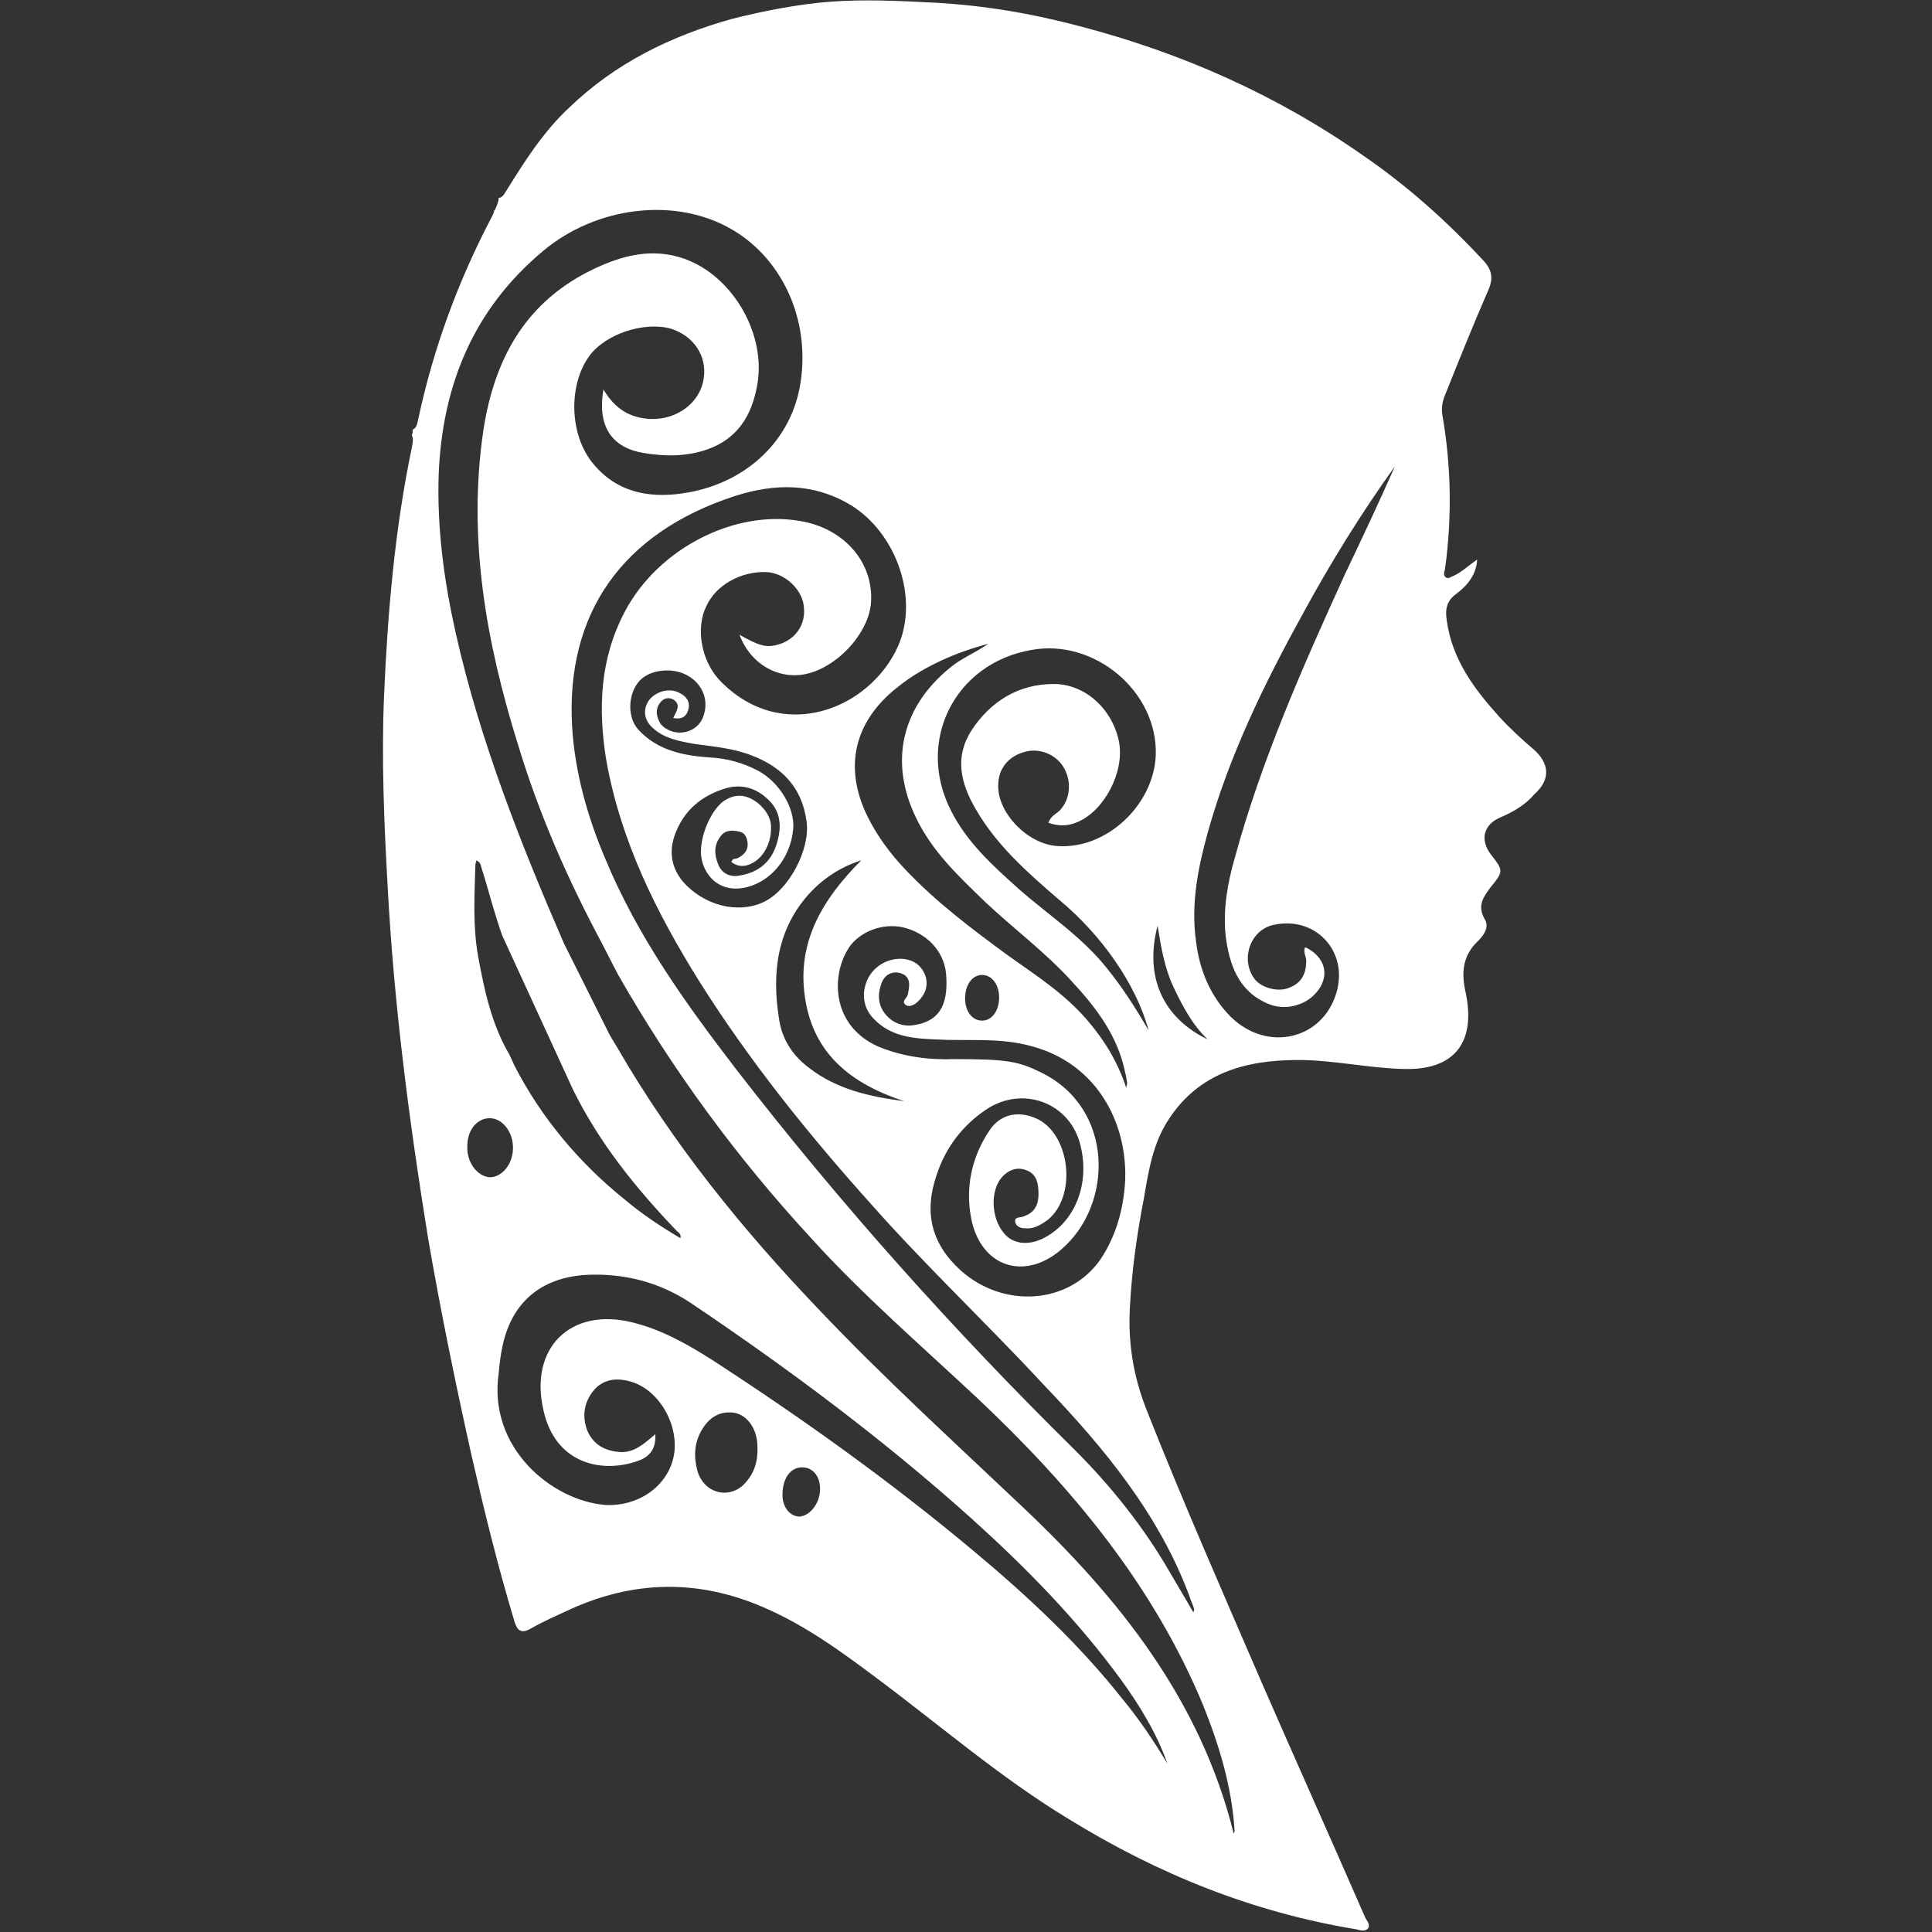 <?xml version="1.0" encoding="utf-8"?>
<!-- Generator: Adobe Illustrator 19.0.0, SVG Export Plug-In . SVG Version: 6.00 Build 0)  -->
<svg version="1.1" id="Capa_1" xmlns="http://www.w3.org/2000/svg" xmlns:xlink="http://www.w3.org/1999/xlink" x="0px" y="0px"
	 viewBox="-291 293.2 215.8 215.8" style="enable-background:new -291 293.2 215.8 215.8;" xml:space="preserve">
<rect x="-291" y="293.2" width="215.8" height="215.8" fill="#333333" stroke="none"/>
<style type="text/css">
	.st0{fill:#FFFFFF;}
</style>
<g id="XMLID_40_">
	<path id="XMLID_216_" class="st0" d="M-119.7,376.9c-1.3-1.1-2.6-2.3-3.8-3.6c-2.8-3.1-5.3-6.4-5.9-10.8c-0.2-1.3,0-2.2,1.1-3
		c1.2-0.9,2.2-2.1,2.3-3.8c-0.9,0.6-1.7,1.4-2.6,1.8c-0.3,0.1-0.6,0.4-0.9,0.2c-0.3-0.2-0.2-0.6-0.1-0.9c0.8-5.8,0.7-11.6-0.3-17.3
		c-0.1-0.7,0-1.3,0.2-1.9c1.6-4,3.2-8,4.9-11.9c0.7-1.5,0.4-2.5-0.7-3.6c-4-4.3-8.4-8.2-13.2-11.5c-9.7-6.8-20.3-11.5-31.8-14.5
		c-5.3-1.4-10.6-2.3-16.1-2.6c-3.9-0.2-7.9-0.4-11.8-0.1c-3.6,0.3-7.2,1-10.8,1.9c-6.8,1.9-13,4.9-18.2,9.9c-2.9,2.7-5,6-7.1,9.4
		c-0.3,0.5-0.5,0.7-0.8,0.7c0,0.4-0.2,0.9-0.4,1.3c0,0,0,0.1-0.1,0.1c0,0.2-0.1,0.4-0.2,0.6c-3.8,7.2-6.6,14.8-8.3,22.8
		c-0.1,0.5-0.2,0.9-0.6,1.1c0,0.2,0,0.4-0.1,0.6c0.2,0.4,0.1,0.9,0,1.4c-1.9,9.1-2.7,18.4-3.1,27.7c-0.3,7.1,0,14.2,0.4,21.3
		c0.7,13.2,2.4,26.2,4.5,39.2c1.4,8.2,3.1,16.4,4.9,24.5c1.4,6.1,2.9,12.2,4.7,18.2c0.3,1.1,0.7,1.7,1.9,1c1.4-0.8,2.8-1.4,4.3-2.1
		c7.2-3.3,14.4-3.4,21.6-0.3c4.7,2,8.8,5,12.8,8c7.1,5.3,13.8,11.1,21.4,15.7c9.9,6.1,20.5,10.4,32.1,12.3c0.4,0.1,1,0.3,1.3-0.1
		c0.3-0.4-0.1-0.8-0.3-1.2c-3.8-8.7-7.7-17.4-11.5-26.1c-4.4-10.2-8.9-20.4-13-30.8c-1.4-3.6-2-7.3-1.8-11.1
		c0.2-4.2,0.8-8.4,1.6-12.5c0.5-3,1-6,2.7-8.6c3.4-5.3,8.7-6.7,14.5-6.7c3.9,0,7.8,0.9,11.7,1c5.8,0.2,8.2-3,7-8.6
		c-0.5-2.2-0.3-4.1,1.4-5.7c0.7-0.7,1.3-1.6,0.7-2.5c-0.8-1.5-0.1-2.4,0.7-3.5c1.5-1.8,1.4-1.9,0-3.7c-1.2-1.6-0.8-3.3,1.1-4.1
		c1.4-0.6,2.8-1.4,3.8-2.6C-117.7,380.2-118,378.4-119.7,376.9z M-185.9,367c1.7-0.8,3.5-1.4,5.3-1.9c-1.4,1-3,1.6-4.3,2.7
		c-5.4,4.4-6.8,10.5-3.8,16.7c1.8,3.8,4.8,6.6,7.8,9.5c3.2,3,6.7,5.6,9.6,8.8c2.8,3,5.2,6.2,6,10.3c0.1,0.3,0.1,0.6,0.2,1
		c0,0.1,0,0.2-0.1,0.6c-1-3-2.5-5.4-4.4-7.6c-2.5-2.9-5.6-4.9-8.7-7.1c-4.1-3-8.1-6-11.6-9.7c-1.7-1.8-3.1-3.7-4.2-5.9
		c-2.7-5.5-1.5-10.6,3.3-14.4C-189.2,368.7-187.6,367.8-185.9,367z M-177.6,429.7c0.1,0.5,0.6,0.7,1.1,0.7c1,0.1,1.8-0.4,2.6-1
		c3.1-2.6,2.5-9.1-1-11.1c-2.1-1.1-4.3-0.8-5.6,1.2c-2,3-2.7,6.4-2,9.9c1.1,5.3,5.9,6.9,10,3.4c5.9-5,6-15.8-2.2-19.8
		c-2.6-1.3-4-1.5-9.8-1.5c-2.5,0.1-5.5-0.2-8.4-1.4c-5.4-2.4-5.3-8.3-3.1-11.3c1.4-1.8,4.1-2.6,6.3-1.9c2.6,0.8,4.3,2.9,4.4,5.4
		c0.2,3.3-0.9,5-3.6,5.4c-1.2,0.2-2.3-0.2-3.1-1.1c-0.9-1-1-2.2-0.6-3.4c0.3-1,1.1-1.6,2.2-1.3c1.2,0.4,1,1.4,0.8,2.4
		c-0.1,0.4-0.7,0.7-0.3,1.1c0.5,0.4,1.1,0,1.5-0.4c0.7-0.7,1.1-1.6,0.8-2.7c-0.4-1.2-1.3-1.9-2.6-2c-1.6-0.1-3.2,0.8-3.9,2.3
		c-0.7,1.5-0.5,3.2,0.7,4.4c1.9,2,4.4,2.2,6.9,2.3c3.4,0.2,6.7-0.2,10.1,0.6c8.4,1.9,11.7,9.6,11,16.2c-0.3,2.8-1.1,5.4-2.7,7.8
		c-3.5,5-10.8,5.5-15.6,1.2c-3.3-3-4.1-6.5-2.7-10.6c1-3.1,2.9-5.6,5.6-7.4c4.1-2.7,9.4-0.7,10.5,4.1c1,4.1-0.5,8.1-3.6,10
		c-1.9,1.2-3.9,1.1-5-0.3c-1.4-1.7-1.5-4.7-0.2-6.2c0.7-0.8,1.7-1.2,2.7-0.8c1.2,0.4,1.4,1.5,1.4,2.7c0,1.1-0.4,2-1.5,2.4
		C-177,429.3-177.7,429-177.6,429.7z M-207.4,389.8c1.7-0.6,2.7-2.6,2.5-4.6c-0.2-1.4-1.7-2.9-3.2-3.1c-0.8-0.1-1.5,0.2-2.1,0.6
		c-1.6,1.2-2.9,4.6-2.4,6.6c0.6,2.4,2.6,3.6,5,3c2.8-0.7,4.9-3.3,5.2-6.5c0.2-2.3-1.5-5.2-3.9-6.5c-1.7-0.9-3.5-1.4-5.5-1.5
		c-2.9-0.2-5.8-0.8-7.9-3.1c-1.2-1.3-1.2-3.8,0-5.3c1.1-1.4,3.7-1.7,5.4-0.8c1.7,0.9,2.5,2.7,1.9,4.5c-0.5,1.7-2.5,2.4-4,1.6
		c-0.4-0.2-0.8-0.5-1-1c-0.4-0.8-0.3-1.6,0.3-2.2c0.4-0.4,1-0.4,1.4-0.1c0.8,0.6,0.2,1.3-0.1,2c1,0.2,1.5-0.2,1.7-1
		c0.2-0.8-0.2-1.4-1-1.8c-1.1-0.6-2.6-0.2-3.4,0.8c-0.7,1-0.6,2.2,0.4,3.1c1.3,1.2,3,1.5,4.7,1.8c2.2,0.3,4.4,0.5,6.4,1.3
		c3.4,1.3,5.6,3.6,6.1,7.4c0.4,3.1-2,7.7-4.9,9c-2.9,1.3-6.6,0.3-8.9-2.3c-1.5-1.8-1.6-3.8-0.7-5.8c1-2.3,2.8-3.8,5.3-4.6
		c1.9-0.6,3.6-0.1,5,1.3c1.5,1.5,1.4,3.4,0.7,5.3c-0.7,1.8-2.1,2.8-4,3.1c-1,0.2-2-0.2-2.4-1.3c-0.4-1-0.5-2.1,0.3-3.1
		c0.5-0.7,1.3-0.7,2.1-0.5c0.6,0.1,0.8,0.6,0.9,1.2c0.1,0.8-0.3,1.3-1,1.7c-0.3,0.2-0.7,0-0.8,0.5C-208.6,390-208,390-207.4,389.8z
		 M-200.5,392.9c1.6-1.7,3.5-2.9,5.7-3.6c-4.2,4.2-7.2,9-6.3,15.2c0.9,6.5,5.3,9.8,11.1,11.7c-3.8-0.5-7.5-1.3-10.6-3.7
		c-1.9-1.4-3.1-3.3-3.4-5.6C-204.8,401.8-204.2,396.9-200.5,392.9z M-183.2,404.7c0-1.5,0.8-2.6,1.9-2.6c1.1,0,1.9,1.1,1.9,2.5
		c0,1.5-0.8,2.6-1.9,2.6C-182.4,407.2-183.2,406.2-183.2,404.7z M-222.9,408.8l-5.1-10.2c-4.9-11.3-9.4-22.7-12.1-34.7
		c-1.3-5.8-2.1-11.7-1.9-17.7c0.4-10,3.9-18.5,11.7-25c6-5,14.8-6,21-2.4c5.9,3.4,9,10.6,7.6,17.8c-1.2,6.1-6.2,10.7-13,11.7
		c-4,0.6-7.6-0.2-10.2-3.5c-2.5-3.2-2.6-8.6-0.3-11.8c1.8-2.5,6.1-3.9,9.1-3.1c2.6,0.8,4.1,3.1,3.7,5.6c-0.4,2.7-3,4.6-5.9,4.5
		c-2.3-0.1-4-1.1-5.3-3.3c-0.7,4.1,0.9,6.5,4.5,7.1c2.4,0.4,4.8,0.4,7.1-0.4c3.4-1.2,5-3.8,5.6-7.3c1-5.9-3.1-12.6-8.8-14.2
		c-3.5-1-6.8,0-10,1.6c-7.3,3.7-10.6,10-11.8,17.7c-1.8,12.1,0.3,23.8,3.9,35.3c2.3,7.6,5.5,14.9,9.3,22l1.8,3.5
		c6.1,10.7,13.3,20.5,21.6,29.5c5.8,6.4,12.3,12,18.6,17.9c10.5,9.9,19.6,20.8,25.2,34.3c1.8,4.5,3.2,9.1,3.5,14
		c0,0.1,0,0.1-0.1,0.3c-3.7-14.9-12.8-26.3-23.6-36.5c-7.7-7.3-15.5-14.4-22.8-22.1c-8.5-8.9-16.2-18.4-22.4-29.1 M-234.1,411
		c-2-3.4-2.8-7.2-3.5-11c-0.6-3.4-0.4-6.8-0.3-10.2c0-0.2,0.1-0.3,0.1-0.5c0.5,0.2,0.5,0.6,0.6,0.9c0.8,2.5,1.4,5,2.3,7.5l7.9,17.2
		c2.9,5.9,7,11,11.6,15.8c0.2,0.2,0.5,0.3,0.4,0.8c-2.2-1.3-4.3-2.7-6.2-4.3c-5.1-4.1-9.3-9.1-12.3-14.9 M-238.8,421.2
		c0-1.8,1.1-3.1,2.5-3.1c1.4,0,2.6,1.5,2.6,3.3c0,1.8-1.2,3.3-2.6,3.3C-237.7,424.6-238.9,423-238.8,421.2z M-208,459.1
		c-1.8,1.6-4.4,0.8-5.1-1.6c-0.4-1.5-0.4-3.1,0.5-4.6c0.9-1.5,2.1-2.1,3.6-1.9c1.2,0.2,2.2,1.3,2.5,2.8c0.1,0.4,0.1,0.8,0.1,0.9
		C-206.3,456.7-206.9,458-208,459.1z M-201.7,462.6c-1,0-1.9-1-1.9-2.4c0-1.9,0.9-3.1,2.2-3.1c1.2,0,2,1,2,2.4
		C-199.4,461.1-200.5,462.5-201.7,462.6z M-165.6,483c-4.9-6.2-10.7-11.6-16.7-16.6c-9.2-7.7-19-14.7-29-21.2
		c-2.8-1.8-5.8-3.5-9.1-4.3c-6.9-1.7-11.5,2.9-9.9,9.8c1.3,6,6.5,7.1,10.5,5.7c1.2-0.4,2.1-1.2,2-3c-1.3,1.1-2.3,2-3.8,2
		c-1.8-0.1-3.1-0.8-3.8-2.4c-0.6-1.6-0.4-3.2,0.8-4.6c1.2-1.3,2.8-1.3,4.3-0.8c3.2,1.1,5.3,5.2,4.5,8.5c-0.8,3.3-4.1,5.4-7.6,5.2
		c-6-0.5-13.1-6.4-11.9-14.7c0.1-1,0.2-2,0.4-2.9c1-5,4.3-7.8,9.4-8.1c4.2-0.2,8.1,0.8,11.6,3.1c11,7.4,21.6,15.3,31.4,24.1
		c6.1,5.5,11.8,11.3,16.7,18c2.1,2.9,4,6,5.2,9.4C-162.1,487.7-163.7,485.3-165.6,483z M-158.1,471.6c0.1,0.4,0.3,0.7,0.4,1.1
		c0.1,0.2,0.1,0.3,0,0.6c-0.9-1.5-1.8-3.1-2.7-4.6c-2.9-5-6.5-9.5-10.6-13.6c-13.5-13.3-26.2-27.5-37.8-42.5
		c-5.6-7.3-11-14.8-14.6-23.5c-2-4.7-3.4-9.7-3.7-14.8c-0.7-12.6,5.6-21.6,18.2-25.7c4.4-1.4,8.7-1.5,12.9,1
		c5.1,3.1,7.7,10.4,5.3,15.8c-3.2,7.1-13.1,11-20,3.7c-2-2.2-2.6-5.8-1.4-8.2c1.1-2.4,3.9-3.9,6.7-3.8c2.1,0.1,4.1,2,4.2,4
		c0.2,2.1-1.2,3.8-3.3,4.2c-1,0.2-1.8,0-3.9-1.2c1.3,3.5,4.8,5.3,8.1,4.2c3.4-1.1,6.5-4.8,6.6-8c0.2-4.4-3.1-8.1-7.9-8.9
		c-7.4-1.3-15.9,3.1-19.6,10.1c-2.8,5.3-3,10.8-2.1,16.5c1.6,9.1,5.6,17.1,10.4,24.8c5.6,8.9,12.2,17.1,19.2,24.9
		c6.2,7,13,13.4,19.3,20.2C-167.6,455-161.5,462.4-158.1,471.6z M-167.4,401.3c-2.8-3.5-6.5-5.9-9.8-8.8c-2.9-2.6-5.8-5.2-7.6-8.8
		c-3.9-7.7,0.4-16.4,9-17.9c7-1.3,14.1,4.6,13.9,11.7c-0.2,5.6-5.5,10.6-11,10.2c-3.3-0.2-6.7-3.7-6.6-6.8c0-1.8,1.1-3.2,2.9-3.7
		c1.6-0.5,3.5,0.2,4.4,1.7c0.9,1.5,0.8,3.5-0.4,4.8c-0.4,0.4-1,0.6-1.3,1.4c1.1,0.4,2.2,0.4,3.3-0.1c3-1.3,5.2-5.6,4.6-8.9
		c-0.7-3.6-3.7-6.5-7.3-6.5c-4,0-7.1,2-9.2,5.2c-1.9,3-1.2,5.9,0.5,8.8c2.3,4,5.8,7.1,9.3,10.1c4.7,3.9,8.6,9.4,10,14.6
		C-164.2,405.7-165.7,403.4-167.4,401.3z M-161.7,396.6c0.4,2.5,0.8,4.8,1.8,6.9c1,2.1,2.1,4.2,3.8,5.8
		C-161.1,406.9-163.2,402.3-161.7,396.6z M-140.8,357.4c-4.7,10.3-9.3,20.7-12.3,31.7c-0.8,2.8-1.3,5.7-1,8.6
		c0.4,3.2,1.4,6.2,4.7,7.6c1.8,0.8,4.1,0.3,5.4-1.2c1.6-1.8,1.1-4-1.2-5.1c-0.3,0.5,0.1,1,0.1,1.5c0,1.6-0.6,2.6-2.1,3.1
		c-1.2,0.4-3-0.1-3.7-1.1c-1.6-2.2-0.4-5.5,2.2-6c4.6-1,8.3,2.9,7,7.5c-1.5,5.3-7.7,6.8-11.8,2.8c-2.3-2.3-3.5-5.2-3.9-8.4
		c-0.6-4.2,0.2-8.2,1.3-12.2c2.4-8.6,6.3-16.6,10.6-24.4c3.1-5.7,6.5-11.2,10.3-16.5C-137,349.4-138.9,353.4-140.8,357.4z"/>
</g>
</svg>
